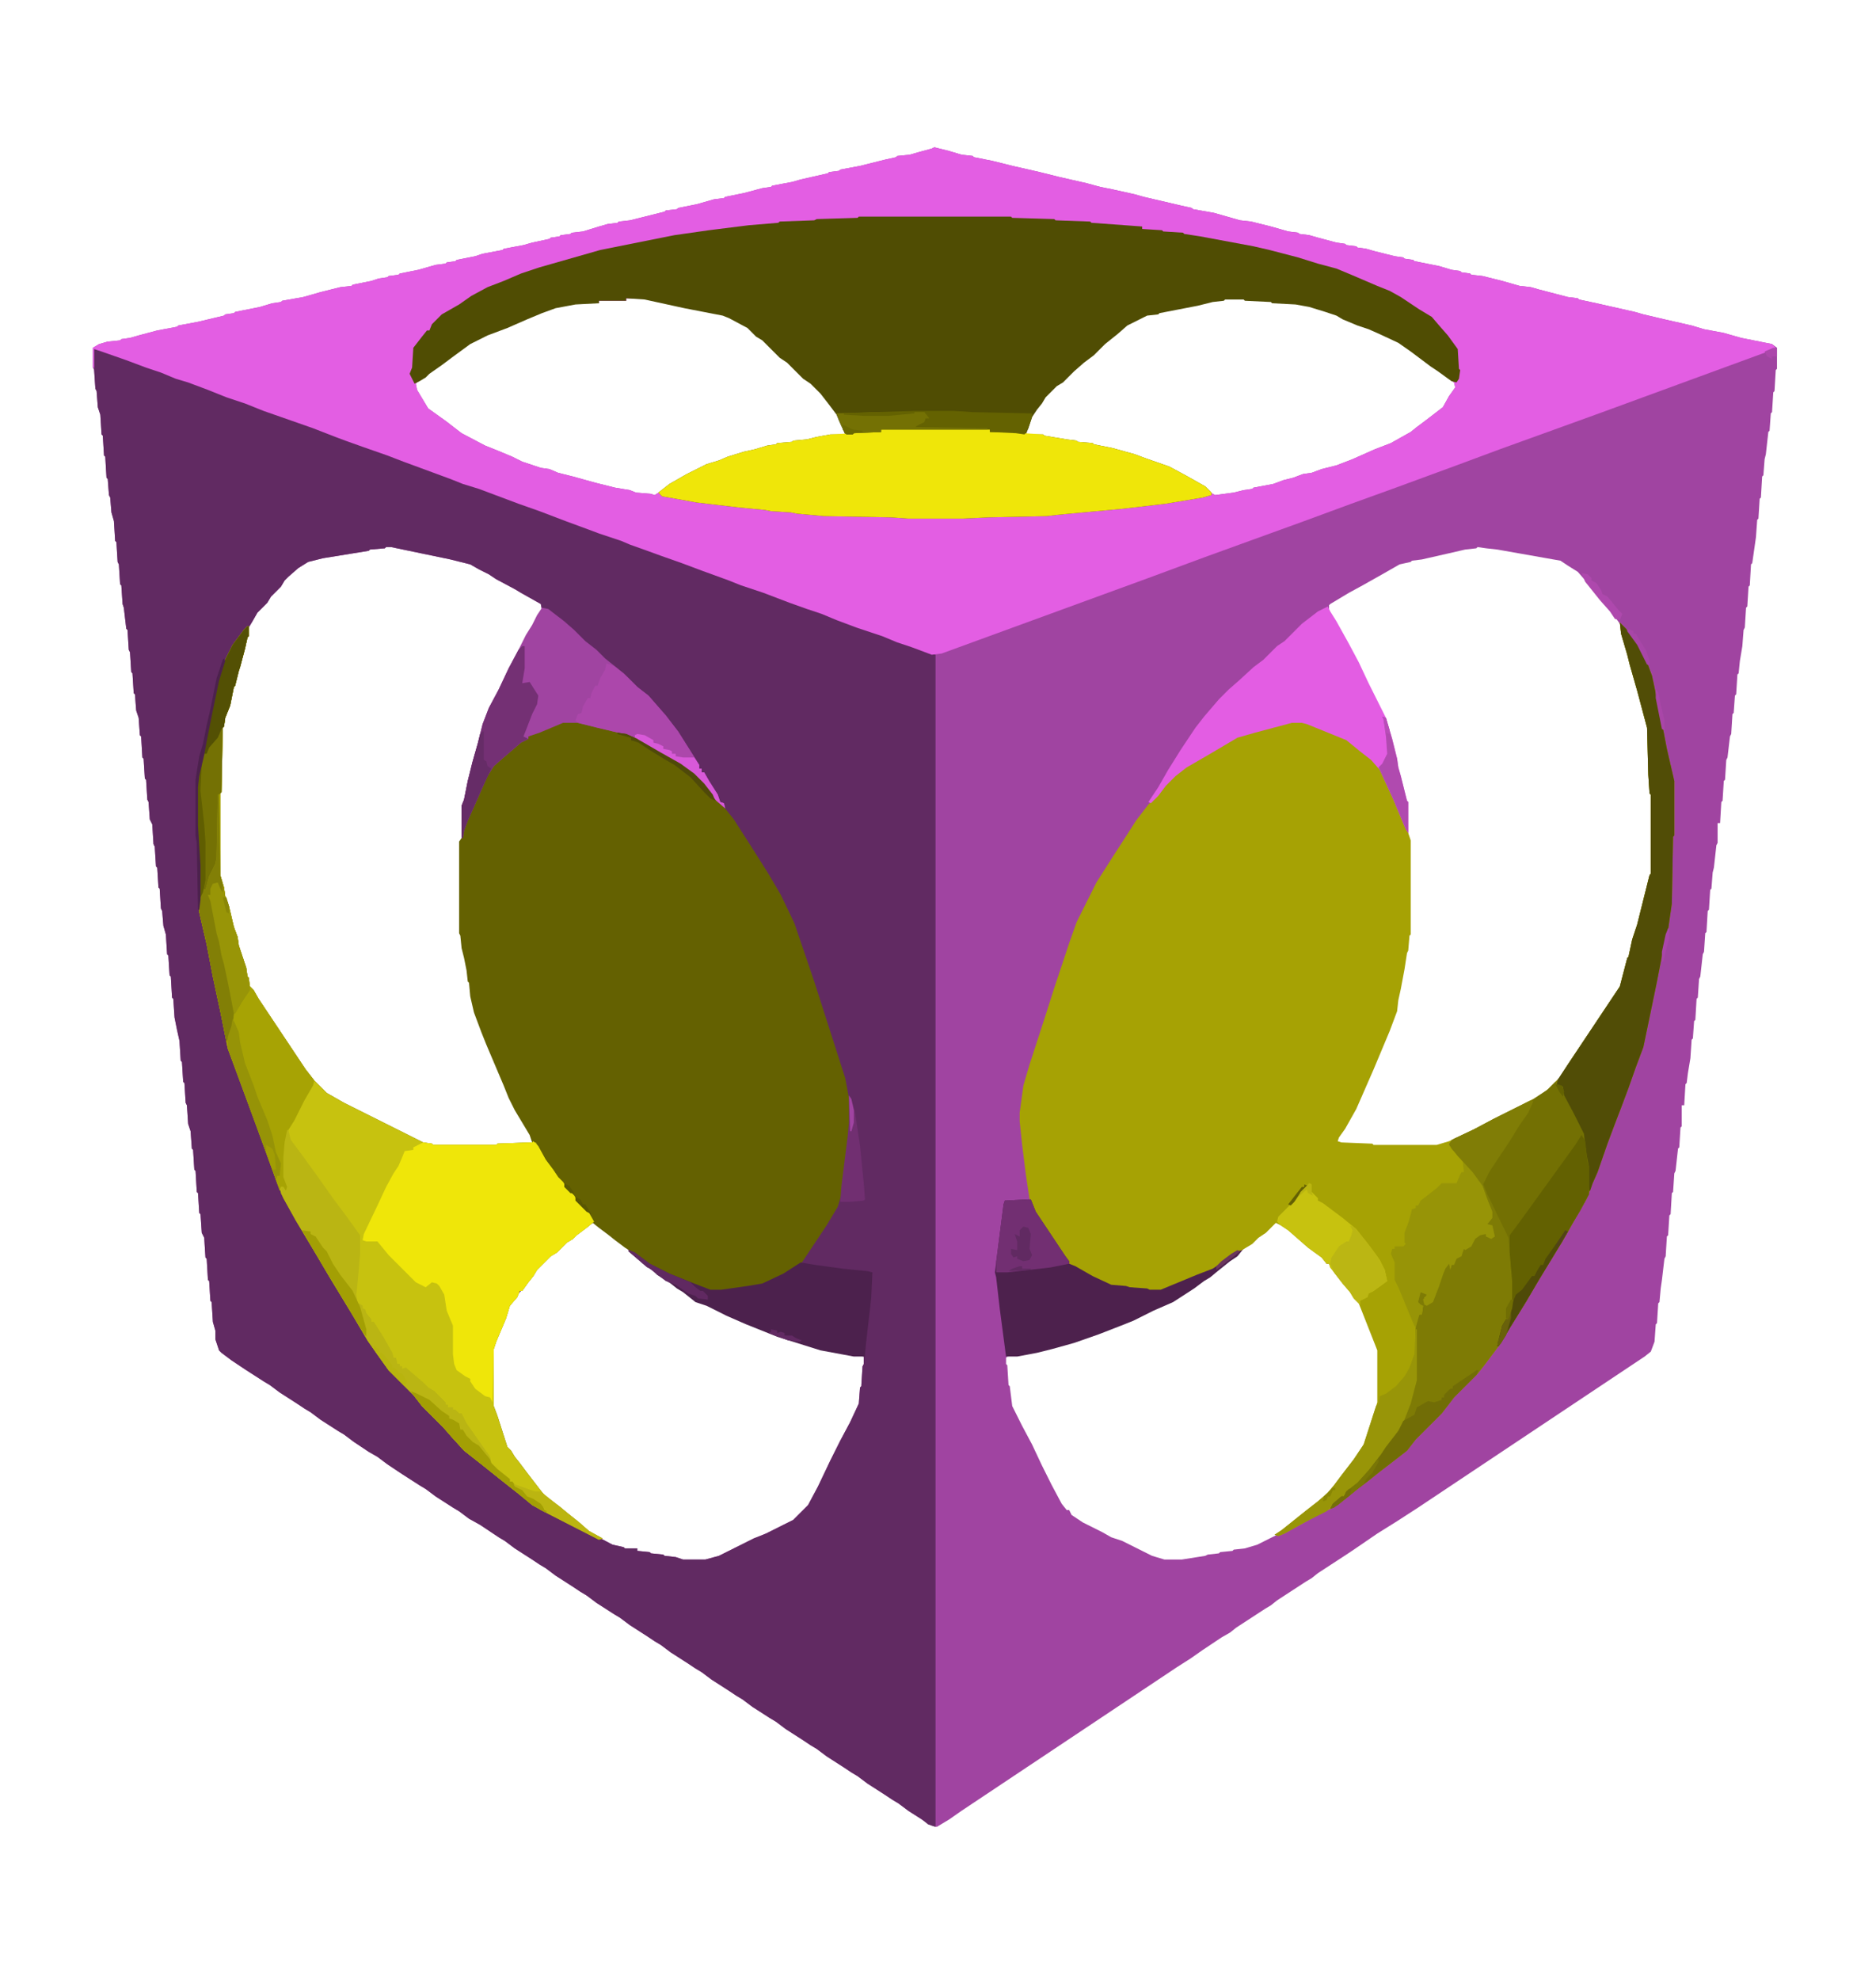 <?xml version="1.0" encoding="UTF-8"?>
<svg version="1.1" viewBox="0 0 1516 1600" width="686" height="724" xmlns="http://www.w3.org/2000/svg">
<path transform="translate(755,119)" d="m0 0 12 3 10 3 9 1 1 1 15 3 16 4 22 5 16 4 22 5 11 3 10 2 18 4 7 2 30 7 9 2 1 1 17 3 21 6 9 1 16 4 14 4 8 1 1 1 8 1 7 2 15 4 7 1 1 1 8 1 1 1 7 1 7 2 16 4 7 1 1 1 7 1 1 1 20 4 10 3 7 1 1 1 7 1 1 1 9 1 16 4 14 4 9 1 7 2 23 6 8 1 1 1 14 3 31 7 7 2 17 4 22 5 10 3 16 3 14 4 25 5 4 3v17l-1 1-1 17-1 1-1 16-1 1-1 14-1 1-2 18-1 4-1 13-1 1-1 17-1 1-1 16-1 1-1 14-3 21-1 1-1 17-1 1-1 16-1 1-1 16-1 2-1 13-2 12-1 10-1 1-1 16-1 1-1 14-1 1-1 16-1 2-2 17-1 2-1 16-1 1-1 16-1 1-1 17h-2v16l-1 2-2 18-1 4-1 13-1 1-1 16-1 1-1 17-1 1-1 15-1 2-2 18-1 2-1 15-1 1-1 17-1 1-1 14-1 1-1 15-2 12-1 8-1 1-1 17h-2v17l-1 1-1 16-1 1-2 18-1 2-1 15-1 1-1 17-1 1-1 16-1 1-1 16-1 2-2 17-1 7-1 11-1 1-1 16-1 1-1 14-3 8-5 4-183 122-17 11-16 10-19 13-6 4-23 15-5 4-5 3-23 15-5 4-5 3-23 15-5 4-7 4-15 10-10 7-11 7-174 116-10 7-10 6-4-1-5-3-14-9-8-6-5-3-6-4-14-9-8-6-5-3-6-4-14-9-8-6-5-3-6-4-14-9-8-6-5-3-14-9-8-6-5-3-6-4-14-9-8-6-5-3-6-4-14-9-8-6-5-3-6-4-14-9-8-6-5-3-14-9-8-6-5-3-6-4-14-9-8-6-5-3-6-4-14-9-8-6-5-3-15-10-9-5-8-6-5-3-14-9-8-6-5-3-14-9-12-8-8-6-7-4-12-8-8-6-5-3-14-9-8-6-5-3-6-4-14-9-8-6-5-3-14-9-12-8-8-6-2-2-3-9v-7l-2-7-1-16-1-1-1-16-1-1-1-17-1-1-1-16-2-4-1-15-1-1-1-16-1-1-1-17-1-1-1-16-1-1-1-14-2-6-1-15-1-2-1-16-1-1-1-16-1-1-1-16-2-9-2-10-1-15-1-1-1-17-1-1-1-16-1-1-1-16-2-7-1-12-1-2-1-16-1-1-1-16-1-1-1-16-1-2-1-16-2-4-1-14-1-2-1-16-1-1-1-16-1-1-1-17-1-1-1-14-2-6-1-13-1-1-1-16-1-1-1-16-1-2-1-16-1-1-2-17-1-3-1-15-1-1-1-16-1-2-1-16-1-1-1-16-2-7-1-12-1-2-1-13-1-1-1-17-1-1-1-16-1-1-1-16-2-6-1-13-1-2-1-15-1-2v-16l5-3 7-2 10-1 1-1 7-1 7-2 15-4 16-3 1-1 16-3 21-5 1-1 7-1 1-1 20-4 10-3 7-1 1-1 17-3 14-4 16-4 9-1 1-1 15-3 6-2 7-1 1-1 8-1 1-1 15-3 14-4 8-1 1-1 7-1 1-1 15-3 6-2 16-3 1-1 16-3 7-2 14-3 1-1 7-1 1-1 8-1 1-1 9-1 13-4 7-2 8-1 1-1 9-1 28-7 1-1 9-1 1-1 15-3 14-4 8-1 1-1 15-3 15-4 7-1 1-1 16-3 7-2 22-5 1-1 8-1 1-1 16-3 20-5 9-2 1-1 10-1 7-2 11-3zm-249 122v2h-22v2h-19l-16 3-11 4-12 5-16 7-16 6-14 7-15 11-8 6-10 7-3 3-5 3-3 3 1 5 9 15 14 10 13 10 19 10 10 4 12 5 8 4 15 5 7 1 7 3 12 3 18 5 16 4 12 2 5 2 12 1 3 1 8-5 7-5 11-6 16-8 10-3 7-3 13-4 9-2 10-3 7-1 1-1 12-1 1-1 11-1 8-2 11-2 12-1-1-4-5-12-6-8-7-9-9-9-6-4-13-13-6-4-14-14-5-3-7-7-15-8-5-2-31-6-32-7zm484 0-1 1-9 1-12 3-31 6-1 1-9 1-16 8-8 7-10 8-9 9-8 6-8 7-9 9-5 3-10 10-3 5-4 5-4 6-3 9-1 5 14 1 1 1 18 3 8 1 1 1 12 1 1 1 15 3 18 5 8 3 20 7 13 7 16 9 4 4 4 2 15-2 8-2 7-1 1-1 16-3 8-3 8-2 8-3 7-1 8-3 12-3 13-5 18-8 13-5 16-9 5-4 8-6 13-10 5-9 5-7-1-4-5-4-9-7-5-3-16-12-10-7-15-7-9-4-9-3-12-5-5-3-9-3-13-4-11-2-19-1-1-1-21-1-1-1zm-678 201-1 1-12 1-1 1-37 6-12 3-8 5-8 7-3 3-3 5-8 8-3 5-8 8-4 7-3 5-1 7-1 1-2 9-4 15-1 3-3 12-1 1-3 15-4 10-1 7-1 1-1 52-1 1v66l3 10 1 7 3 8 4 17 3 8 1 7 6 18 1 7 1 1 1 7 3 3 4 7 38 57 7 9 11 11 14 8 64 32 7 1 1 1h51l1-1 28-1 1-3-9-16-6-10-4-8-4-10-14-33-4-10-6-16-3-13-1-11-1-1-1-9-2-10-2-8-1-10-1-2v-74l1-2 1-27 2-5 3-15 4-16 4-14 4-16 5-13 8-15 8-17 8-15 6-12 5-8 4-8 3-4-1-5-16-9-5-3-15-8-6-4-8-4-7-4-16-4-48-10zm882 0-1 1-9 1-13 3-22 5-8 1-1 1-9 2-14 8-16 9-11 6-15 9-1 1v5l5 8 10 18 8 15 8 17 14 28 5 17 4 16 1 7 2 7 5 20 1 1 1 30 1 1v76l-1 1-1 12-1 2-2 13-3 16-2 9-1 9-6 16-13 31-14 32-9 16-5 7-1 4 4 1 25 1 1 1h51l10-3 17-8 19-10 32-16 11-7 11-11 7-11 42-63 6-23 1-1 3-14 4-12 10-40 1-1v-64l-1-1-1-15-1-38-8-30-6-21-2-8-5-17-2-8-7-10-8-9-12-15-7-8-8-5-6-4-51-9-9-1zm-715 545-5 4-8 6-3 3-5 3-8 8-5 3-12 12-3 5-4 5-4 6-4 4-4 6-3 3-3 10-8 19-2 6v46l3 8 8 25 3 3 3 5 4 5 6 8 10 13 5 6 12 9 6 5 10 8 8 7 19 10 9 2 1 1h10v2l10 1 1 1 10 1 1 1 9 1 6 2h18l11-3 28-14 10-4 22-11 12-12 8-15 10-21 8-16 8-15 7-15 1-13 1-1 1-16 1-2v-6l-30-5-21-6-24-8-20-8-16-7-16-8-9-3-10-8-5-3-5-4-11-7-4-4-5-3-7-6-8-7-15-12-8-6zm552 0-8 8-6 4-5 5-5 3-7 7-6 4-10 8-6 5-5 3-8 6-17 11-16 7-16 8-10 4-18 7-20 7-18 5-12 3-24 4-1 1v5l1 1 1 16 1 1 2 16 8 16 8 15 8 17 8 16 8 15 4 5h2l2 4 9 6 16 8 7 4 9 3 24 12 10 3h14l19-3 2-1 9-1 1-1 10-1 1-1 9-1 10-3 16-8 10-8 9-7 10-8 9-7 8-8 4-6 7-9 10-14 4-6 11-34v-42l-13-33-2-5-4-4-3-5-6-7-10-13-2-3h-2l-2-4-13-10-16-14-6-4z" fill="#A044A1"/>
<path transform="translate(76,282)" d="m0 0 13 3 15 6 16 6 12 4 17 6 14 5 12 5 16 6 18 6 8 3 21 8 20 7 32 12 12 4 13 5 20 7 18 7 20 7 10 4 10 3 12 5 14 5 20 7 18 7 22 8 15 5 10 4 16 6 12 4 11 4 15 6 17 6 19 7 16 6 12 4 16 6 14 5 23 8 9 4 40 14 32 12v947l-6-2-5-4-11-7-8-6-5-3-6-4-14-9-8-6-5-3-6-4-14-9-8-6-5-3-6-4-14-9-8-6-5-3-14-9-8-6-5-3-6-4-14-9-8-6-5-3-6-4-14-9-8-6-5-3-6-4-14-9-8-6-5-3-14-9-8-6-5-3-6-4-14-9-8-6-5-3-6-4-14-9-8-6-5-3-15-10-9-5-8-6-5-3-14-9-8-6-5-3-14-9-12-8-8-6-7-4-12-8-8-6-5-3-14-9-8-6-5-3-6-4-14-9-8-6-5-3-14-9-12-8-8-6-2-2-3-9v-7l-2-7-1-16-1-1-1-16-1-1-1-17-1-1-1-16-2-4-1-15-1-1-1-16-1-1-1-17-1-1-1-16-1-1-1-14-2-6-1-15-1-2-1-16-1-1-1-16-1-1-1-16-2-9-2-10-1-15-1-1-1-17-1-1-1-16-1-1-1-16-2-7-1-12-1-2-1-16-1-1-1-16-1-1-1-16-1-2-1-16-2-4-1-14-1-2-1-16-1-1-1-16-1-1-1-17-1-1-1-14-2-6-1-13-1-1-1-16-1-1-1-16-1-2-1-16-1-1-2-17-1-3-1-15-1-1-1-16-1-2-1-16-1-1-1-16-2-7-1-12-1-2-1-13-1-1-1-17-1-1-1-16-1-1-1-16-2-6-1-13-1-2-1-15zm236 160-1 1-12 1-1 1-37 6-12 3-8 5-8 7-3 3-3 5-8 8-3 5-8 8-4 7-3 5-1 7-1 1-2 9-4 15-1 3-3 12-1 1-3 15-4 10-1 7-1 1-1 52-1 1v66l3 10 1 7 3 8 4 17 3 8 1 7 6 18 1 7 1 1 1 7 3 3 4 7 38 57 7 9 11 11 14 8 64 32 7 1 1 1h51l1-1 28-1 1-3-9-16-6-10-4-8-4-10-14-33-4-10-6-16-3-13-1-11-1-1-1-9-2-10-2-8-1-10-1-2v-74l1-2 1-27 2-5 3-15 4-16 4-14 4-16 5-13 8-15 8-17 8-15 6-12 5-8 4-8 3-4-1-5-16-9-5-3-15-8-6-4-8-4-7-4-16-4-48-10zm167 545-5 4-8 6-3 3-5 3-8 8-5 3-12 12-3 5-4 5-4 6-4 4-4 6-3 3-3 10-8 19-2 6v46l3 8 8 25 3 3 3 5 4 5 6 8 10 13 5 6 12 9 6 5 10 8 8 7 19 10 9 2 1 1h10v2l10 1 1 1 10 1 1 1 9 1 6 2h18l11-3 28-14 10-4 22-11 12-12 8-15 10-21 8-16 8-15 7-15 1-13 1-1 1-16 1-2v-6l-30-5-21-6-24-8-20-8-16-7-16-8-9-3-10-8-5-3-5-4-11-7-4-4-5-3-7-6-8-7-15-12-8-6z" fill="#612A62"/>
<path transform="translate(755,119)" d="m0 0 12 3 10 3 9 1 1 1 15 3 16 4 22 5 16 4 22 5 11 3 10 2 18 4 7 2 30 7 9 2 1 1 17 3 21 6 9 1 16 4 14 4 8 1 1 1 8 1 7 2 15 4 7 1 1 1 8 1 1 1 7 1 7 2 16 4 7 1 1 1 7 1 1 1 20 4 10 3 7 1 1 1 7 1 1 1 9 1 16 4 14 4 9 1 7 2 23 6 8 1 1 1 14 3 31 7 7 2 17 4 22 5 10 3 16 3 14 4 25 5 3 3-9 4-131 48-47 17-36 13-35 13-49 18-36 13-38 14-80 29-46 17-167 61-8 1-16-6-12-4-12-5-21-7-16-6-12-5-12-4-14-5-21-8-18-6-10-4-22-8-16-6-17-6-11-4-14-5-7-3-18-6-8-3-19-7-21-8-17-6-32-12-13-4-10-4-38-14-13-5-20-7-14-5-8-3-18-7-40-14-15-6-15-5-15-6-16-6-10-3-12-5-12-4-16-6-20-7-6-2v15h-1v-16l5-3 7-2 10-1 1-1 7-1 7-2 15-4 16-3 1-1 16-3 21-5 1-1 7-1 1-1 20-4 10-3 7-1 1-1 17-3 14-4 16-4 9-1 1-1 15-3 6-2 7-1 1-1 8-1 1-1 15-3 14-4 8-1 1-1 7-1 1-1 15-3 6-2 16-3 1-1 16-3 7-2 14-3 1-1 7-1 1-1 8-1 1-1 9-1 13-4 7-2 8-1 1-1 9-1 28-7 1-1 9-1 1-1 15-3 14-4 8-1 1-1 15-3 15-4 7-1 1-1 16-3 7-2 22-5 1-1 8-1 1-1 16-3 20-5 9-2 1-1 10-1 7-2 11-3zm-249 122v2h-22v2h-19l-16 3-11 4-12 5-16 7-16 6-14 7-15 11-8 6-10 7-3 3-5 3-3 3 1 5 9 15 14 10 13 10 19 10 10 4 12 5 8 4 15 5 7 1 7 3 12 3 18 5 16 4 12 2 5 2 12 1 3 1 8-5 7-5 11-6 16-8 10-3 7-3 13-4 9-2 10-3 7-1 1-1 12-1 1-1 11-1 8-2 11-2 12-1-1-4-5-12-6-8-7-9-9-9-6-4-13-13-6-4-14-14-5-3-7-7-15-8-5-2-31-6-32-7zm484 0-1 1-9 1-12 3-31 6-1 1-9 1-16 8-8 7-10 8-9 9-8 6-8 7-9 9-5 3-10 10-3 5-4 5-4 6-3 9-1 5 14 1 1 1 18 3 8 1 1 1 12 1 1 1 15 3 18 5 8 3 20 7 13 7 16 9 4 4 4 2 15-2 8-2 7-1 1-1 16-3 8-3 8-2 8-3 7-1 8-3 12-3 13-5 18-8 13-5 16-9 5-4 8-6 13-10 5-9 5-7-1-4-5-4-9-7-5-3-16-12-10-7-15-7-9-4-9-3-12-5-5-3-9-3-13-4-11-2-19-1-1-1-21-1-1-1z" fill="#E35EE3"/>
<path transform="translate(1309,503)" d="m0 0 5 5 8 10 7 12 6 16 7 33 5 26 6 26v44l-1 1-1 54-3 21-3 11-6 31-6 29-5 24-6 16-6 17-6 16-5 13-6 16-8 23-4 9-5 13-7 12-9 16-9 15-14 23-10 17-13 21-7 12-12 16-7 9-19 19-10 13-21 21-7 9-9 7-13 10-10 8-8 6-16 13-23 12-20 11-5 2-3-1 6-4 20-16 9-7 8-7 5-6 6-8 10-13 8-12 11-34v-42l-13-33-2-5-4-4-3-5-6-7-10-13-1-3h-2l-4-5-11-8-16-14-6-4-4-2-8 8-6 4-5 5-10 6-6 4-11 8-14 7-16 6-17 7h-9l-2-1-14-1-3-1-12-1-23-11-11-7-20-30-9-14-3-8-3-20-3-24-2-19v-7l3-22 5-17 13-40 7-22 12-36 6-17 16-32 14-22 11-17 7-11 10-13 10-10 6-8 9-9 13-8 26-15 8-5 17-5 27-7h8l16 6 22 9 12 11 9 7 6 8 11 24 10 25 2 6v76l-1 1-1 12-1 2-2 13-3 16-2 9-1 9-6 16-13 31-14 32-9 16-5 7-1 3 3 1 25 1 1 1h51l10-3 17-8 19-10 32-16 11-7 10-10 7-11 42-63 6-23 1-1 3-14 4-12 10-40 1-1v-64l-1-1-1-15-1-38-8-30-6-21-2-8-5-17z" fill="#A6A204"/>
<path transform="translate(200,506)" d="m0 0h1v8l-1 1-2 9-4 15-1 3-3 12-1 1-3 15-4 10-1 7-1 1-1 52-1 1v66l3 10 1 7 3 8 4 17 3 8 1 7 6 18 1 7 1 1 1 7 3 3 4 7 38 57 7 9 10 10 14 8 64 32 7 1 1 1h51l1-1 28-1-2-6-12-20-5-10-4-10-14-33-4-10-6-16-3-13-1-11-1-1-1-9-2-10-2-8-1-10-1-2v-74l2-3 3-12 4-8 5-12 11-24 9-9 10-8 9-7h3v-2l28-12h12l21 5 18 5 9 4 19 11 16 9 11 8 8 8 7 9 9 10 8 10 16 25 12 19 10 17 11 23 16 47 17 53 8 25 3 16 1 7v13l-5 43-2 15-3 10-9 15-20 30-10 7-19 10-7 2-25 3-4 1h-9l-31-12-16-8-9-6-8-6-5-3-8-6-5-4-8-6-5-4-5 4-8 6-3 3-5 3-8 8-5 3-11 11-3 5-4 5-5 7h-2l-2 5-6 7-3 10-8 19-2 6v46l3 8 8 25 3 3 3 5 4 5 6 8 10 13 4 5 12 9 6 5 10 8 8 7 11 6-3 1-47-24-9-6-14-11-25-20-14-11-10-11-7-8-17-17-7-9-20-20-10-14-7-10-13-22-17-28-13-22-15-25-10-18-5-12-16-44-17-46-7-19-6-30-6-28-5-26-6-26v-38l-2-32v-31l3-19 3-10 3-18 7-36 5-16 8-16 9-12z" fill="#646101"/>
<path transform="translate(694,175)" d="m0 0h123l1 1 34 1 1 1 28 1 1 1 41 3v2l16 1 1 1 16 1 1 1 13 2 43 8 13 3 23 6 16 5 15 4 12 5 21 9 10 4 9 5 15 10 10 6 6 7 7 8 8 11 1 16 1 1-1 7-2 3-4-1-11-8-6-4-16-12-10-7-15-7-9-4-9-3-12-5-5-3-9-3-13-4-11-2-19-1-1-1-21-1-1-1h-15l-1 1-9 1-12 3-31 6-1 1-9 1-16 8-8 7-10 8-9 9-8 6-8 7-9 9-5 3-9 9-3 5-4 5-4 6-3 9-2 5h14l1 1 18 3 8 1 1 1 12 1 1 1 15 3 18 5 8 3 20 7 13 7 16 9 5 5v2l-7 2-30 5-34 4-54 5-8 1-47 1-21 1h-44l-14-1-54-1-22-2-5-1-16-1-5-1-21-2-34-4-28-5-3-3 9-7 14-8 16-8 10-3 7-3 13-4 9-2 10-3 7-1 1-1 12-1 1-1 11-1 8-2 11-2h12l-5-11-2-5-6-8-7-9-8-8-6-4-13-13-6-4-14-14-5-3-7-7-15-8-5-2-31-6-32-7-15-1v2h-22v2l-19 1-16 3-11 4-12 5-16 7-16 6-14 7-15 11-8 6-10 7-3 3-5 3-4 2-4-8 2-5 1-16 7-9 4-5h2l2-5 8-8 14-8 10-7 13-7 13-5 14-6 15-5 49-14 60-12 28-4 32-4 24-2 1-1 28-1 2-1 33-1z" fill="#504D03"/>
<path transform="translate(200,506)" d="m0 0h1v8l-1 1-2 9-4 15-1 3-3 12-1 1-3 15-4 10-1 7-1 1-1 52-1 1v66l3 10 1 7 3 8 4 17 3 8 1 7 6 18 1 7 1 1 1 7 3 3 4 7 38 57 7 9 10 10 14 8 64 32 7 1 1 1h51l1-1 28-1h3l8 14 6 8 4 6 4 4 3 5 6 6 3 5 9 9 4 7-6 5-8 6-3 3-5 3-8 8-5 3-11 11-3 5-4 5-5 7h-2l-2 5-6 7-3 10-8 19-2 6v46l3 8 8 25 3 3 3 5 4 5 6 8 10 13 4 5 12 9 6 5 10 8 8 7 11 6-3 1-47-24-9-6-14-11-25-20-14-11-10-11-7-8-17-17-7-9-20-20-10-14-7-10-13-22-17-28-13-22-15-25-10-18-5-12-16-44-17-46-7-19-6-30-6-28-5-26-6-26v-38l-2-32v-31l3-19 3-10 3-18 7-36 5-16 8-16 9-12z" fill="#C7C20F"/>
<path transform="translate(1309,503)" d="m0 0 5 5 8 10 7 12 6 16 7 33 5 26 6 26v44l-1 1-1 54-3 21-3 11-6 31-6 29-5 24-6 16-6 17-6 16-5 13-6 16-8 23-4 9-5 13-7 12-9 16-9 15-14 23-10 17-13 21-7 12-12 16-7 9-19 19-10 13-21 21-7 9-9 7-13 10-10 8-8 6-16 13-6 3 2-4 7-6h2l2-4 9-7 9-10 10-13 4-6 10-13 5-11 7-21 2-9v-47l3-6h2l1-7-4 1-1-5 3-8 6 3-1 2h-2l1 6 5-2 5-13 3-9 5-10 2 2v3l1-3 2-1 2-5 4-2 1-8 3 3 5-5 3-5 3-1 1-2 4 1v2l5 1 1-2-2-7-4-2 4-5-1-9-5-12-4-10-13-15-9-10-2-4 4-4 17-8 15-8 32-16 11-7 10-10 7-11 42-63 6-23 1-1 3-14 4-12 10-40 1-1v-64l-1-1-1-15-1-38-8-30-6-21-2-8-5-17z" fill="#7E7B05"/>
<path transform="translate(712,347)" d="m0 0h88v2h21l7 1 15 1 1 1 18 3 8 1 1 1 12 1 1 1 15 3 18 5 8 3 20 7 13 7 16 9 5 5v2l-7 2-30 5-34 4-54 5-8 1-47 1-21 1h-44l-14-1-54-1-22-2-5-1-16-1-5-1-21-2-34-4-28-5-3-3 9-7 14-8 16-8 10-3 7-3 13-4 9-2 10-3 7-1 1-1 12-1 1-1 11-1 8-2 11-2 18-1 1-1h22z" fill="#EFE609"/>
<path transform="translate(431,922)" d="m0 0 4 4 6 11 6 8 4 6 4 4 3 5 6 6 3 5 9 9 4 7-6 5-8 6-3 3-5 3-8 8-5 3-11 11-3 5-4 5-5 7h-2l-2 5-6 7-3 10-8 19-2 6-1 43-2-4-4-1-8-6-4-6v-2l-4-2-7-5-2-5-1-8v-23l-5-12-2-13-4-7-2-2-4-1-5 4-8-4-22-22-9-11h-9l-3-1 1-5 11-23 7-15 6-11 4-6 3-7 2-5 7-1v-2l8-4 7 1 1 1h51l1-1 28-1z" fill="#EFE609"/>
<path transform="translate(1309,503)" d="m0 0 5 5 8 10 7 12 6 16 7 33 5 26 6 26v44l-1 1-1 54-3 21-3 11-6 31-6 29-5 24-6 16-6 17-6 16-5 13-6 16-8 23-4 9-2 6h-1l-1-11v-9l-2-10-1-10-2-9-10-19-5-9-1-7-4-2 1-4 50-75 6-23 1-1 3-14 4-12 10-40 1-1v-64l-1-1-1-15-1-38-8-30-6-21-2-8-5-17z" fill="#514D06"/>
<path transform="translate(1073,490)" d="m0 0 2 4 5 8 10 18 8 15 8 17 14 28 5 17 4 16 1 7 2 7 5 20 1 1v25l-2-3-10-24-11-24-7-8-9-7-11-9-32-13-4-1h-8l-30 8-14 4-22 13-19 11-9 7-8 8-6 8-6 6-2-1 8-12 8-14 10-16 12-18 7-9 12-14 8-8 8-7 12-11 8-6 11-11 6-4 14-14 13-10z" fill="#E35DE3"/>
<path transform="translate(438,491)" d="m0 0 5 1 13 10 8 7 9 9 9 7 7 7 10 8 8 7 8 8 9 7 14 16 10 13 12 19 5 8v3h2v3h2l4 7 7 11 2 6 3 1 1 4-7-6-10-12-7-8-9-7-12-7-16-9-13-8-8-3-21-5-16-4h-12l-19 8-9 3v2l-6 3-14 12-8 7-5 8-16 36-3 8-1 6h-1v-26l2-5 3-15 4-16 4-14 4-16 5-13 8-15 8-17 8-15 6-12 5-8 4-8z" fill="#A044A1"/>
<path transform="translate(200,506)" d="m0 0h1v8l-1 1-2 9-4 15-1 3-3 12-1 1-3 15-4 10-1 7-1 1-1 52-1 1v66l3 10 1 7 3 8 4 17 3 8 1 7 6 18 1 7 1 1 1 7 3 3 4 7 38 57 7 9-1 4-7 12-8 16-5 8-2 10-1 12v16l3 9-2 3-2-4h-2l-1 3-11-31-11-30-14-38-6-16-6-30-6-28-5-26-6-26v-38l-2-32v-31l3-19 3-10 3-18 7-36 5-16 8-16 9-12z" fill="#A7A304"/>
<path transform="translate(831,969)" d="m0 0h2l4 10 24 36 3 4v2l5 2 14 8 15 7 12 1 3 1 14 1 2 1h9l29-12 13-5 15-10 5-4 4-1-4 5-6 4-10 8-6 5-5 3-8 6-17 11-16 7-16 8-10 4-18 7-20 7-18 5-12 3-16 3h-9l-5-38-3-26-1-4 7-55 1-3z" fill="#4D214D"/>
<path transform="translate(1257,874)" d="m0 0 1 2 5 2 1 7 8 15 8 16 2 16 2 10v23l-7 13-6 10-9 16-10 16-9 15-10 17-13 21-7 12-3 3 1-5 3-12 3-5h2l1-8 2-4v-19l-3-35-17-35-4-10 9-15 12-18 8-13 9-13 2-6 3-3 10-7z" fill="#737003"/>
<path transform="translate(508,1010)" d="m0 0 5 2 12 9 16 8 20 8 13 5h9l21-3 12-2 17-8 14-9 12 2 22 3 20 2 4 1-1 21-4 35-1 10v2h-9l-27-5-35-11-25-10-16-7-16-8-9-3-10-8-5-3-5-4-11-7-4-4-5-3-14-12z" fill="#4C214D"/>
<path transform="translate(232,913)" d="m0 0h1l2 8 9 12 13 18 12 17 9 12 13 18v15l-2 23-1 10 1 7 4 2v2l2 1 1 3 4 5v2h2l7 11 8 14 1 4h2l1 5h2v2h2v2l3-1 14 12 4 4 5 3 9 9v2h2v2h4v2h2l3 3h2l4 8 14 20 5 7 1 5 5 5 10 8v2h2l3 4 6 3 4 5 6 2 5 4 2 5 3 1-2 1-11-6-12-10-14-11-15-12-14-11-10-11-7-8-17-17-7-9-20-20-10-14-7-10-13-22-17-28-13-22-15-25-10-18-2-4v-5h2l2 3 1-3-3-8v-16l1-12z" fill="#BAB513"/>
<path transform="translate(1182,938)" d="m0 0 5 4 10 13 5 14 4 10v5l-4 5 4 1 2 9-3 2-4-2v-2l-5 1-4 3-3 6-5 3-1-1-2 6-4 2-2 5h-2l-1 4-1-5-3 4-2 5-3 9-5 13-5 3-2-1-1-4 3-4-5-2-2 8 2 2 2 1-1 7h-2l-3 11-2-4-12-29-3-6v-14l-3-7 1-4h2v-2h5 2l2-2-1-1v-8l3-8 2-7 1-4 3-1v-2h2l2-4 13-10 4-4h12l3-7 1-2h2z" fill="#979407"/>
<path transform="translate(1278,917)" d="m0 0 2 3 1 2 2 17 1 3v23l-7 13-6 10-9 16-10 16-9 15-10 17-13 21-7 12-3 3 1-5 3-12 3-5h2l1-8 2-4v-19l-2-23v-14l6-8 8-11 39-54z" fill="#636101"/>
<path transform="translate(490,536)" d="m0 0 6 2 8 6 11 11 9 7 14 16 10 13 12 19 5 8v3h2v3h2l4 7 7 11 2 6 3 1 1 4-7-6-10-12-7-8-9-7-12-7-16-9-13-8-8-3-21-5-16-4-2-2 2-5 3-1 1-5 4-7h2l1-4 3-6h2l2-6 4-7z" fill="#AC47AB"/>
<path transform="translate(1058,956)" d="m0 0 2 1v6l5 5v2l4 2 16 12 11 9 11 14 8 11 4 8 2 9-11 8-4 2-1 3-6 3v3l-5-5-3-5-6-7-10-13-1-3h-2l-4-5-11-8-16-14-6-4-3-3 1-4 14-14 4-6z" fill="#C7C20F"/>
<path transform="translate(422,522)" d="m0 0h2v18l-2 12 6-1 7 11-1 7-4 8-5 13-2 5 4 2-6 3-14 12-8 7-5 8-16 36-3 8-1 6h-1v-26l2-5 3-15 4-16 4-14 4-16 5-13 8-15 8-17 8-15z" fill="#743074"/>
<path transform="translate(200,506)" d="m0 0h1v8l-1 1-2 9-4 15-1 3-3 12-1 1-3 15-4 10-1 7-1 1-1 52-2 2-1 51-2 6-4 9-3 9-1 2h-2l-1 6-2-2v-24l-2-32v-31l3-19 3-10 3-18 7-36 5-16 8-16 9-12z" fill="#747104"/>
<path transform="translate(176,642)" d="m0 0h1l1 65 3 10 1 7 3 8 4 17 3 8 1 7 6 18 1 7 1 1 1 10-6 9-6 10h-2v10l-3 9-2 4-5-25-6-28-5-26-6-26v-10l3-8h2l3-11 5-10 1-5z" fill="#989507"/>
<path transform="translate(1144,1074)" d="m0 0h1v41l-5 19-7 18-6 10-8 9-6 9-11 14-8 8-6 4-5 5-7 6-4 4-20 10-14 8-5 2-3-1 6-4 20-16 9-7 8-7 5-6 6-8 10-13 8-12 10-31 2-2 1-6 5-2 8-6 7-8 4-7 4-11z" fill="#989508"/>
<path transform="translate(739,332)" d="m0 0h32l15 1 48 1v3l-3 9-3 5-7-1-21-1v-2h-88v2l-22 1-1 1h-5l-4-7-4-10z" fill="#646201"/>
<path transform="translate(831,969)" d="m0 0h2l4 10 24 36 3 4v2l-15 3-35 4h-9v-9l6-46 1-3z" fill="#722F72"/>
<path transform="translate(290,1053)" d="m0 0 3 2v2l2 1 1 3 4 5v2h2l7 11 8 14 1 4h2l1 5h2v2h2v2l3-1 14 12 4 4 5 3 9 9v2h2v2h4v2h2l3 3h2l4 8 14 20 5 7 1 5 5 5 10 8v2h2l3 4 6 3 4 5 6 2 5 4 2 5 3 1-2 1-11-6-12-10-14-11-15-12-14-11-10-11-7-8-17-17-7-9-20-20-10-14-7-10-4-16-3-11z" fill="#BAB513"/>
<path transform="translate(1237,889)" d="m0 0 2 1-4 9-7 10-8 13-16 24-6 12-8-11-12-13-7-9 2-4 19-9 15-8 16-8z" fill="#807D06"/>
<path transform="translate(1091,990)" d="m0 0 4 2 9 11 9 12 6 11 2 9-11 8-4 2-1 3-6 3v3l-5-5-3-5-6-7-7-9-3-7 1-5 6-9 6-4h2l2-5 1-4z" fill="#BBB613"/>
<path transform="translate(1193,1107)" d="m0 0h2l-2 4-18 18-10 13-21 21-7 9-9 7-13 10-10 8-8 6-16 13-6 3 2-4 7-6h2l2-4 9-7 9-10 10-13 4-6 10-13 4-8 9-5 2-6 9-5 5 1 6-2v-2h2v-2l5-5h2v-2l18-12z" fill="#716D06"/>
<path transform="translate(176,642)" d="m0 0h1l1 65 2 8v6l-2-3-2-5-4 1-2 4v5h-2l2 5 5 26 2 7 2 11 2 7 4 19 4 21-1 10-3 9-2 4-5-25-6-28-5-26-6-26v-10l3-8h2l3-11 5-10 1-5z" fill="#827F06"/>
<path transform="translate(200,506)" d="m0 0h1v8l-1 1-2 9-4 15-1 3-3 12-1 1-3 15-4 10-1 7-2 2-3 7-7 8-2 5h-2l2-14 8-42 5-16 8-16 9-12z" fill="#535004"/>
<path transform="translate(188,823)" d="m0 0 2 4 3 7 1 8 4 17 7 18 3 9 8 19 4 12 3 14 4 9-1 10h-2l-1 3-14-38-15-41-10-27v-9l3-9z" fill="#969307"/>
<path transform="translate(714,333)" d="m0 0h33l4 5h-3l-1 3-6 3-1 1 58 1v1h-86v2l-22 1-1 1h-5l-4-7-4-10z" fill="#747104"/>
<path transform="translate(332,1124)" d="m0 0 5 2 10 5 10 9 6 4v2l3 1 5 3 1 5h2l3 5 5 5 5 3 9 11 1 3 5 5 10 8v2h2l3 4 6 3 4 5 6 2 5 4 2 5 3 1-2 1-11-6-12-10-14-11-15-12-14-11-10-11-7-8-17-17-7-9z" fill="#A39F04"/>
<path transform="translate(686,885)" d="m0 0 2 3 3 11 4 27 3 30 1 13-1 1-11 1h-8l1-13 5-40 1-11z" fill="#712F71"/>
<path transform="translate(1117,579)" d="m0 0 3 1 5 17 4 16 1 7 2 7 5 20 1 1v25l-2-3-10-24-11-24-1-2 3-3 4-8-1-14-2-14z" fill="#B04AAF"/>
<path transform="translate(244,994)" d="m0 0 7 1v2l4 2 6 9 3 3 5 10 6 9 10 13 6 13 5 18v6l-3-4-12-20-17-28-13-22z" fill="#A39F04"/>
<path transform="translate(390,591)" d="m0 0h1v23l2 1 1 4 3 2-8 17-7 16-4 9-3 8-1 6h-1v-26l2-5 3-15 4-16 4-14 2-8z" fill="#662C67"/>
<path transform="translate(1265,994)" d="m0 0 2 1-13 22-11 18-10 17-13 21-7 12-3 3 1-5 3-12 3-5h2l1-8 5-12 5-4 8-11h2l2-4 3-5h2l2-5 12-17z" fill="#4F4A08"/>
<path transform="translate(515,593)" d="m0 0 6 1 7 4v2l4 1 4 2v2l5 1 2 1v2h3v2l6 1h9l4 6v3h2v3h2l4 7 7 11 2 6 3 1 1 4-7-6-10-12-7-8-9-7-12-7-16-9-12-7v-3z" fill="#D859D8"/>
<path transform="translate(415,1199)" d="m0 0 9 3 8 3h5l11 9 20 16 8 7 11 6-3 1-41-21-6-8-6-4-5-2-4-5-6-3z" fill="#BBB511"/>
<path transform="translate(162,617)" d="m0 0h1l-1 22 3 27 1 14v31l-2 10-2 4-1-2v-24l-2-32v-31z" fill="#605E01"/>
<path transform="translate(508,1010)" d="m0 0 5 2 12 9 16 8 17 7 4 4 4 3h2l4 4v3l-8-1-2-2-6-2-10-7-8-3-9-7-8-6-6-5-7-6z" fill="#602961"/>
<path transform="translate(181,532)" d="m0 0 1 2-5 16-5 24-5 25-2 11-4 17-1 9v31l2 32v28l-1 8h-1l-1-54-1-6v-45l3-19 3-10 3-15 3-13 5-25 5-15z" fill="#4C214D"/>
<path transform="translate(827,991)" d="m0 0 4 1 2 5-1 12 2 5-2 4-5 1-5-2v-2l-3 1-2-3v-4l5 1v-7l-2-6 4 2v-5z" fill="#612A62"/>
<path transform="translate(1278,463)" d="m0 0 5 1 3 3v2l4 2 4 6 1 3 4 2 9 11 3 3-2 5-4-1-4-6-8-9-12-15z" fill="#AE48AD"/>
<path transform="translate(499,592)" d="m0 0 7 1 9 4 19 11 16 9 11 8 8 8 7 9 2 5-4-2-5-5-11-12-13-10-7-4-13-8-9-6-6-2v-2l-11-3z" fill="#4F4909"/>
<path transform="translate(1114,1178)" d="m0 0v3l-5 9-5 5-2 4-11 9-13 10-3 1 2-4 7-6h2l2-4 9-7 9-10z" fill="#797606"/>
<path transform="translate(302,1087)" d="m0 0 5 4v2h2l8 10v2h2l2 2 1 2 3 1 4 6-2 4-13-13-10-14-2-3z" fill="#B8B40E"/>
<path transform="translate(1315,508)" d="m0 0 5 2v2h2l4 7 4 6 3 9v3h-2l-8-16-8-11z" fill="#A846A8"/>
<path transform="translate(714,333)" d="m0 0h25v1l-21 2h-20l-16-1v-1z" fill="#646201"/>
<path transform="translate(1220,1058)" d="m0 0h1v7l-4 14-6 9-1-3 2-5 2-9 3-5h2z" fill="#69610B"/>
<path transform="translate(215,925)" d="m0 0 5 3 2 5 1 12h-3l-5-14z" fill="#A19D04"/>
<path transform="translate(623,1074)" d="m0 0 5 1v2l3-1 3 1v2h6l3 2 5 2-2 1-9-1-16-6 2-1z" fill="#622A63"/>
<path transform="translate(1338,557)" d="m0 0 2 2 2 10 3 13v8l-2-1-5-25z" fill="#A946A8"/>
<path transform="translate(686,885)" d="m0 0 2 3 2 9v10l-2 7h-1z" fill="#A044A1"/>
<path transform="translate(1092,1202)" d="m0 0m-2 1h2l-1 5-13 10-3 1 2-4 7-6h2l2-4z" fill="#746E09"/>
<path transform="translate(1348,750)" d="m0 0h1v8l-2 7-3 12h-1v-8l3-14z" fill="#A946A9"/>
<path transform="translate(508,1010)" d="m0 0 5 2 12 9 4 2-1 3-5-2-8-7-7-6z" fill="#612A60"/>
<path transform="translate(1433,281)" d="m0 0h3v7h-4v2l-4-2-2-4z" fill="#AC47AB"/>
<path transform="translate(1e3 1010)" d="m0 0 2 1-6 5-13 10v-3l4-4 8-6z" fill="#6A355C"/>
<path transform="translate(681,343)" d="m0 0 8 4 8 1v1l-7 1-1 1h-5l-3-4z" fill="#6B6901"/>
<path transform="translate(1221,1050)" d="m0 0h2l-1 7-3 9-2-1v-8z" fill="#716E03"/>
<path transform="translate(465,967)" d="m0 0 4 2 2 4h2l5 8-4-2-9-9z" fill="#595602"/>
<path transform="translate(1054,957)" d="m0 0 3 1-7 7-4 6-3 3-2-1 7-9 4-5h2z" fill="#646103"/>
<path transform="translate(1058,956)" d="m0 0 2 1v6l1 3-4-2-1-3-7 6 2-4z" fill="#BAB510"/>
<path transform="translate(1265,994)" d="m0 0 2 1-8 13-2-1 2-4z" fill="#514219"/>
<path transform="translate(1257,876)" d="m0 0 5 1 2 5-1 4-3-4z" fill="#646201"/>
<path transform="translate(1077,1202)" d="m0 0h2v2h-2l-2 5h-2l-1 3-3 1 1-4z" fill="#898605"/>
<path transform="translate(824,1023)" d="m0 0h2v2h7v1l-18 1 3-2z" fill="#612A62"/>
<path transform="translate(180,725)" d="m0 0h3l2 7v6l-2-1z" fill="#8A8706"/>
<path transform="translate(1117,579)" d="m0 0 3 1 3 10v3l-3-1-2-11z" fill="#B94DB9"/>
<path transform="translate(499,592)" d="m0 0 7 1 9 4 1 2-6-1v-2l-11-3z" fill="#504B07"/>
<path transform="translate(456,956)" d="m0 0 4 2 4 6h-3l-5-5z" fill="#5A5802"/>
</svg>
